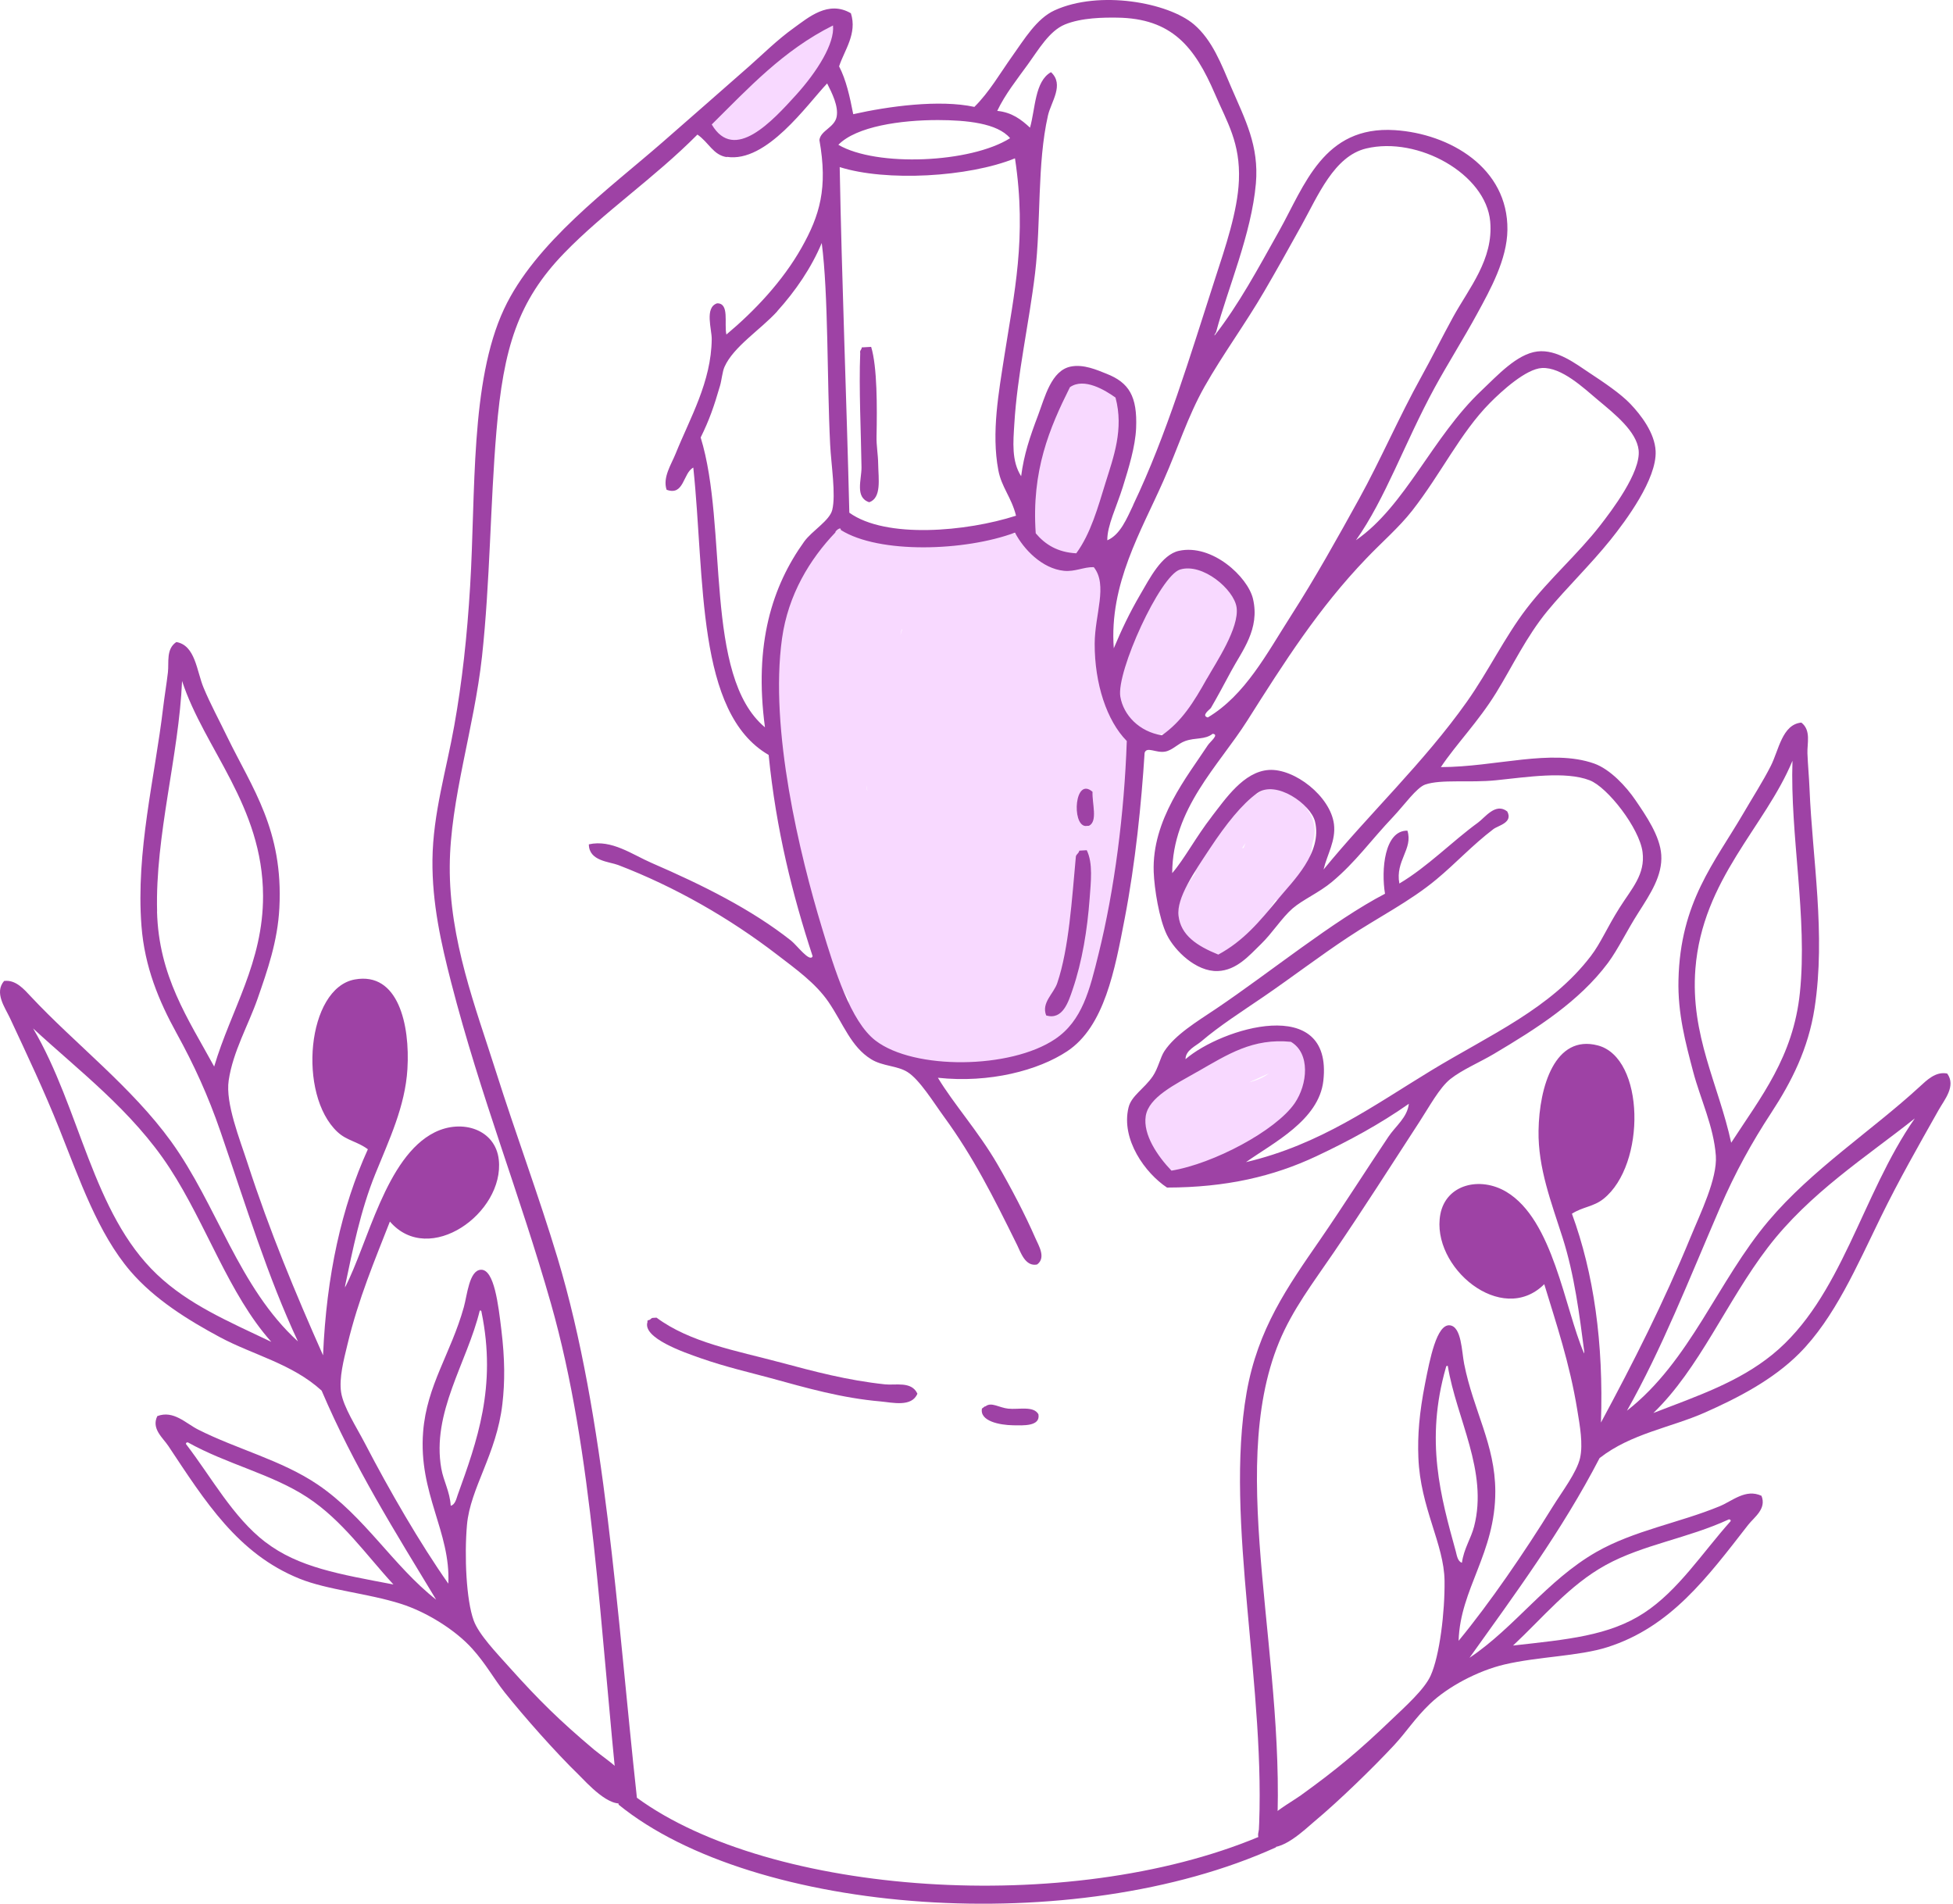 <?xml version="1.0" encoding="UTF-8" standalone="no"?>
<!DOCTYPE svg PUBLIC "-//W3C//DTD SVG 1.1//EN" "http://www.w3.org/Graphics/SVG/1.1/DTD/svg11.dtd">
<svg width="513" height="500" viewBox="0 0 513 500" fill="none" xmlns="http://www.w3.org/2000/svg">
	<path d="M218.001 5.146C216.796 4.435 215.433 4.771 214.406 5.6C206.664 11.921 198.783 18.083 191.179 24.562C190.329 25.273 189.599 26.122 189.105 27.07C187.367 26.537 185.154 27.425 185.234 29.776C185.372 34.358 189.322 37.578 193.727 37.913C198.447 38.269 202.555 35.05 205.715 31.909C212.214 25.45 216.914 17.293 219.364 8.484C219.719 7.22 219.127 5.798 218.001 5.146Z" fill="#F8D9FF"/>
	<path fill-rule="evenodd" clip-rule="evenodd" d="M90.585 338.211C96.648 326.637 101.31 303.824 114.168 297.405C121.397 293.81 130.146 296.635 131.016 304.595C132.536 318.559 112.726 332.799 102.416 320.83C98.505 330.844 94.16 341.055 91.276 353.084C90.269 357.212 89.044 361.933 89.597 365.666C90.19 369.537 93.567 374.692 95.839 379.057C102.258 391.421 110.376 405.445 117.762 415.933C118.414 402.304 109.862 392.27 111.146 376.035C112.114 363.809 118.454 355.434 121.831 343.327C122.72 340.186 123.234 333.609 126.334 333.491C129.83 333.352 130.897 342.715 131.687 349.213C132.635 357.034 132.635 362.92 131.964 368.747C130.443 381.921 123.51 390.848 122.661 400.507C121.95 408.644 122.463 420.199 124.419 425.591C125.781 429.324 130.383 434.084 133.899 438.014C141.563 446.547 146.876 451.801 156.06 459.543C159.102 462.111 171.505 469.913 164.158 473.369C160.247 475.206 154.065 468.155 151.972 466.101C145.967 460.274 137.672 450.892 132.596 444.532C129.574 440.72 127.697 437.086 124.063 433.037C119.659 428.119 112.035 423.359 105.28 421.226C96.569 418.461 85.983 417.592 78.675 414.629C62.479 408.091 53.926 394.384 44.229 379.788C42.807 377.635 39.686 375.245 41.325 371.927C45.592 370.307 48.831 373.862 52.07 375.482C62.222 380.617 73.974 383.501 83.435 389.9C95.878 398.334 103.265 411.271 114.563 420.14C103.897 402.482 92.955 385.14 84.482 365.231C76.68 358.14 66.508 355.889 57.778 351.208C49.502 346.764 40.654 341.312 34.274 333.886C25.742 323.931 20.942 309.908 15.589 296.497C11.62 286.542 7.215 277.259 2.613 267.383C1.309 264.598 -1.555 260.747 1.072 257.646C4.134 257.251 6.306 259.818 8.104 261.734C19.658 274.099 34.59 285.495 44.94 299.795C57.067 316.584 62.657 338.112 78.26 352.314C70.36 335.466 64.77 317.176 57.936 297.267C54.657 287.727 50.924 279.609 46.401 271.393C41.72 262.9 37.987 253.952 37.158 243.168C35.657 223.575 40.713 204.041 42.846 185.889C43.202 182.927 43.755 179.628 44.11 176.567C44.407 173.96 43.577 170.444 46.322 168.627C51.339 169.496 51.655 176.271 53.472 180.616C55.27 184.941 57.66 189.326 59.694 193.553C66.271 207.063 74.448 218.025 73.382 238.467C72.927 247.276 70.241 254.861 67.673 262.268C65.264 269.2 61.195 276.153 60.069 283.777C59.18 289.781 62.992 299.222 65.046 305.562C70.834 323.378 77.549 339.515 84.857 355.968C85.746 334.972 89.736 316.998 96.629 301.849C93.864 299.775 91.138 299.617 88.649 297.306C78.122 287.49 80.61 259.542 93.192 257.251C104.608 255.177 107.729 269.141 107.018 280.775C106.425 290.611 102.218 299.341 98.584 308.328C94.693 317.927 92.639 328.276 90.644 337.737C90.644 337.895 90.644 338.053 90.644 338.211H90.585ZM41.246 239.415C41.701 256.402 49.344 267.482 56.257 280.123C60.662 265.23 69.135 252.807 69.096 235.287C69.036 211.625 53.709 196.772 47.823 178.858C46.994 198.392 40.733 219.526 41.266 239.396L41.246 239.415ZM41.246 334.735C49.562 342.616 59.773 346.961 71.268 352.432C60.089 339.91 54.262 321.66 44.565 306.787C34.748 291.717 20.508 281.051 8.696 270.109C21.1 291.164 24.241 318.598 41.246 334.735ZM115.926 385.733C116.498 388.992 118.157 391.717 118.394 395.47C119.56 395.233 119.915 393.495 120.212 392.666C125.268 378.622 130.522 364.283 126.492 344.67C126.473 344.393 126.413 344.117 126.018 344.216C122.7 357.884 113.299 371.018 115.926 385.753V385.733ZM69.708 405.01C78.398 411.686 89.222 413.464 103.344 416.15C96.135 408.328 89.874 399.243 80.689 393.238C71.327 387.115 59.694 384.607 49.325 378.82C49.048 378.859 48.772 378.899 48.87 379.294C55.586 388.044 61.175 398.472 69.708 405.03V405.01Z" fill="#9E42A5"/>
	<path fill-rule="evenodd" clip-rule="evenodd" d="M416.142 355C414.878 345.401 413.594 334.933 410.453 325.077C407.51 315.833 403.975 306.807 404.133 296.971C404.311 285.337 408.478 271.63 419.697 274.573C432.081 277.812 432.436 305.878 421.198 314.865C418.551 316.979 415.806 316.92 412.902 318.776C418.63 334.4 421.238 352.63 420.526 373.626C429.059 357.785 436.959 342.201 444.09 324.879C446.618 318.717 451.121 309.592 450.706 303.548C450.153 295.864 446.638 288.616 444.761 281.525C442.766 273.94 440.673 266.198 440.89 257.369C441.364 236.907 450.351 226.596 457.935 213.62C460.286 209.571 462.992 205.383 465.125 201.196C467.258 197.009 468.107 190.274 473.164 189.78C475.771 191.794 474.665 195.251 474.763 197.858C474.882 200.939 475.198 204.258 475.316 207.24C476.067 225.51 479.622 245.36 476.64 264.776C474.981 275.481 470.596 284.112 465.283 292.23C460.147 300.072 455.822 307.873 451.812 317.157C443.477 336.473 436.525 354.289 427.36 370.505C443.991 357.509 451.18 336.473 464.552 320.652C475.948 307.162 491.69 296.951 504.153 285.495C506.089 283.717 508.459 281.327 511.481 281.96C513.871 285.258 510.711 288.873 509.21 291.559C503.857 301.059 498.761 309.987 494.06 319.606C487.72 332.582 481.874 346.191 472.61 355.474C465.698 362.407 456.454 367.167 447.862 370.979C438.796 374.989 428.486 376.47 420.171 382.948C410.216 402.147 397.971 418.619 386.001 435.408C397.951 427.409 406.286 415.084 419.322 407.618C429.237 401.949 441.186 399.954 451.694 395.609C455.052 394.226 458.548 390.928 462.695 392.864C464.078 396.3 460.799 398.453 459.199 400.488C448.435 414.314 438.856 427.33 422.205 432.623C414.68 435.013 404.074 435.072 395.186 437.166C388.292 438.786 380.333 442.953 375.573 447.536C371.642 451.308 369.509 454.784 366.191 458.359C360.641 464.324 351.654 473.054 345.235 478.407C343.003 480.283 336.287 486.861 332.535 484.727C325.483 480.718 338.44 473.884 341.66 471.553C351.417 464.522 357.105 459.702 365.401 451.762C369.213 448.128 374.15 443.723 375.79 440.089C378.16 434.855 379.543 423.38 379.444 415.202C379.325 405.505 373.084 396.083 372.57 382.83C372.333 376.984 372.807 371.117 374.328 363.375C375.592 356.956 377.37 347.692 380.846 348.087C383.927 348.443 383.947 355.02 384.599 358.239C387.048 370.564 392.736 379.393 392.776 391.659C392.815 407.954 383.532 417.296 383.137 430.944C391.314 421.029 400.459 407.677 407.787 395.826C410.394 391.639 414.147 386.76 415.036 382.948C415.865 379.275 414.996 374.475 414.305 370.288C412.33 358.081 408.755 347.554 405.634 337.283C394.435 348.443 375.77 332.74 378.338 318.934C379.819 311.053 388.747 308.9 395.679 313.028C408.004 320.396 410.927 343.485 416.102 355.494C416.102 355.336 416.122 355.178 416.142 355.04V355ZM470.833 199.813C463.604 217.234 447.191 230.863 445.334 254.466C443.971 271.926 451.457 284.942 454.736 300.131C462.577 288.043 471.05 277.594 472.788 260.687C474.823 240.916 470.181 219.367 470.833 199.813ZM502.929 293.771C490.327 303.785 475.316 313.325 464.374 327.625C453.57 341.727 446.381 359.484 434.293 371.117C446.183 366.535 456.671 362.98 465.579 355.751C483.77 340.937 488.964 313.838 502.948 293.771H502.929ZM380.313 358.753C379.918 358.634 379.859 358.891 379.799 359.168C374.289 378.406 378.437 393.101 382.407 407.499C382.644 408.368 382.861 410.107 384.006 410.442C384.52 406.729 386.377 404.122 387.206 400.922C390.939 386.425 382.565 372.618 380.293 358.753H380.313ZM454.578 399.559C454.696 399.164 454.439 399.105 454.143 399.046C443.359 404.043 431.567 405.663 421.771 411.055C412.152 416.348 405.219 424.94 397.437 432.189C411.717 430.589 422.64 429.641 431.824 423.636C440.831 417.75 447.191 407.776 454.558 399.559H454.578Z" fill="#9E42A5"/>
	<path d="M288.447 99.696C286.136 98.175 283.331 98.037 280.783 99.341C277.9 100.802 276.339 103.765 275.549 106.787C273.574 114.213 272.508 121.995 271.046 129.54C270.394 132.918 269.644 136.552 270.77 139.91C271.737 142.833 273.93 145.421 276.991 146.23C280.171 147.08 283.628 145.658 285.84 143.347C288.131 140.957 289.197 137.757 290.185 134.696C291.429 130.903 292.654 127.091 293.898 123.299C295.044 119.783 296.367 116.287 296.742 112.574C297.295 107.083 294.096 100.526 288.467 99.696H288.447Z" fill="#F8D9FF"/>
	<path d="M315.823 148.363C315.823 148.363 315.685 148.324 315.626 148.304C307.567 146.724 304.288 154.96 301.365 160.787C301.029 161.458 300.674 162.15 300.299 162.861C298.797 163.848 297.612 165.29 296.585 166.791C295.005 169.161 293.386 171.828 293.86 174.79C293.939 175.324 294.097 175.817 294.314 176.291C293.939 177.911 293.721 179.531 293.781 181.17C293.998 187.095 298.758 193.475 305.236 192.784C309.167 192.369 311.695 189.742 313.65 186.582C313.887 186.345 314.105 186.088 314.302 185.812C314.974 184.903 315.388 183.896 315.665 182.829C316.119 181.881 316.554 180.933 316.988 180.044C318.707 176.469 320.425 172.894 322.143 169.319C323.684 166.139 325.481 162.92 325.975 159.365C326.785 153.597 322.38 146.408 315.823 148.324V148.363Z" fill="#F8D9FF"/>
	<path d="M343.438 212.653C343.26 212.179 343.023 211.764 342.746 211.409C341.739 209.809 340.119 208.782 338.263 208.505C337.986 207.36 337.078 206.431 335.517 206.55C333.384 206.708 331.607 207.459 330.046 208.584C329.414 208.446 328.723 208.545 328.111 208.979C320.882 213.917 315.944 221.205 313.85 229.541C310.69 234.044 306.997 239.159 308.557 244.848C310.117 250.477 316.418 252.551 321.553 250.516C327.301 248.245 331.192 242.142 334.51 237.224C334.708 236.947 334.866 236.651 335.043 236.374C335.893 236.552 336.861 236.374 337.69 235.644C341.858 231.99 344.228 226.953 344.721 221.64C344.978 220.83 345.195 220.001 345.294 219.132C345.551 216.801 344.82 214.431 343.418 212.693L343.438 212.653ZM326.669 222.687C326.531 222.707 326.412 222.746 326.274 222.786C326.333 222.687 326.373 222.608 326.432 222.509C326.689 222.134 326.926 221.778 327.182 221.403C327.024 221.837 326.847 222.252 326.669 222.667V222.687Z" fill="#F8D9FF"/>
	<path d="M342.213 274.813C342.292 274.398 342.272 273.964 342.174 273.569C341.7 271.89 340.119 271.258 338.52 271.495C330.56 272.739 322.837 275.129 315.529 278.546C309.505 281.351 301.782 285.104 299.709 292.036C298.958 294.584 299.234 297.073 300.222 299.305C300.281 301.3 300.973 303.295 302.572 305.171C305.812 308.983 311.204 309.26 315.055 307.028C320.902 306.435 326.57 303.295 331.133 299.898C334.076 297.705 336.781 295.236 339.132 292.432C341.403 289.726 343.833 286.644 344.998 283.267C346.084 280.087 345.215 276.433 342.213 274.853V274.813ZM312.448 301.162C312.448 301.162 312.527 301.201 312.567 301.221C312.507 301.221 312.468 301.221 312.409 301.221C312.409 301.221 312.448 301.201 312.448 301.181V301.162ZM327.933 284.353C329.434 283.682 330.935 283.01 332.416 282.319C332.713 282.181 333.009 282.042 333.305 281.904C331.804 283.109 329.908 283.8 327.933 284.333V284.353Z" fill="#F8D9FF"/>
	<path d="M279.602 144.196C279.74 144.196 279.839 144.196 279.918 144.196C279.72 144.117 279.463 144.057 279.128 144.038C279.167 144.038 279.207 144.077 279.226 144.097C279.345 144.136 279.463 144.176 279.582 144.215L279.602 144.196Z" fill="#F8D9FF"/>
	<path d="M297.497 202.283C297.615 193.612 294.909 185.494 292.401 177.337C291.808 175.381 291.236 173.406 290.781 171.411C290.584 170.562 290.426 169.713 290.268 168.864C290.268 168.785 290.248 168.745 290.228 168.666C290.228 168.627 290.228 168.607 290.228 168.567C290.169 167.422 290.07 166.276 290.09 165.131C290.09 164.874 290.07 164.459 290.051 164.044C290.051 163.965 290.09 163.847 290.13 163.649C290.209 163.234 290.288 162.82 290.406 162.405C290.683 161.299 291.078 160.232 291.512 159.185C294.317 152.431 287.167 143.483 280.076 144.174C280.037 144.174 279.977 144.174 279.938 144.174C280.353 144.332 280.432 144.51 280.155 144.451C280.116 144.411 280.057 144.392 279.958 144.332C279.879 144.293 279.741 144.234 279.602 144.174C279.563 144.174 279.523 144.174 279.484 144.174C279.405 144.135 279.326 144.095 279.247 144.056C279.108 144.016 278.97 143.977 278.891 143.977C278.99 143.977 279.049 143.977 279.128 143.997C277.015 142.93 274.822 141.903 272.571 141.172C267.692 139.612 262.419 140.027 257.382 140.244C252.8 140.441 248.218 140.619 243.635 140.817C240.06 140.975 236.308 140.975 232.713 141.548C232.022 140.856 231.271 140.264 230.461 139.829C225.366 137.123 216.873 137.992 214.246 144.076C213.772 145.182 213.278 146.308 212.804 147.414C210.849 148.895 209.328 150.989 208.538 153.576C207.807 155.986 207.175 158.415 206.602 160.864C206.385 161.694 206.168 162.543 205.931 163.373C205.753 164.044 205.654 164.716 205.595 165.368C199.887 193.967 203.896 224.068 216.418 250.476C218.354 254.545 220.507 258.633 222.956 262.544C222.166 268.252 225.089 273.703 231.311 275.678C232.812 276.152 234.392 276.607 236.031 277.021C237.295 277.555 238.658 277.851 240.041 277.95C256.454 281.308 277.331 280.656 284.915 264.42C285.804 262.485 286.535 260.509 287.127 258.495C287.404 258.1 287.7 257.744 287.917 257.31C291.887 249.587 293.665 241.094 292.954 232.621C293.191 231.297 293.428 229.974 293.645 228.651C295.166 219.96 297.358 211.052 297.477 202.204L297.497 202.283ZM227.598 206.687C227.598 206.549 227.578 206.411 227.558 206.272C228.012 208.386 227.795 207.774 227.657 207.102C227.657 206.964 227.617 206.826 227.598 206.687ZM236.545 166.711C236.545 166.711 236.545 166.632 236.545 166.592C236.663 166.197 236.742 165.782 236.821 165.348C236.979 165.071 237.039 165.348 236.545 166.711ZM290.209 162.602C290.11 163.274 290.051 163.708 290.011 163.945C290.011 163.412 290.011 162.859 290.209 162.602Z" fill="#F8D9FF"/>
	<path fill-rule="evenodd" clip-rule="evenodd" d="M356.198 141.865C369.234 132.819 376.186 114.806 389.202 102.52C393.311 98.649 398.446 92.96 403.818 92.309C408.973 91.677 414.089 95.686 417.427 97.879C421.357 100.466 425.683 103.389 428.25 106.075C430.996 108.959 434.65 113.66 434.887 118.46C435.242 125.807 427.026 136.809 423.036 141.786C417.605 148.521 411.521 154.348 406.465 160.471C400.855 167.305 397.34 174.909 393.014 181.921C388.294 189.585 382.526 195.411 378.477 201.475C392.856 201.455 407.452 196.577 418.711 200.527C422.977 202.028 427.204 206.63 429.613 210.185C432.359 214.215 436.052 219.567 436.368 224.525C436.724 229.956 433.504 234.756 430.403 239.635C427.342 244.395 425.051 249.293 422.365 252.908C414.78 263.06 403.68 270.111 392.362 276.827C388.629 279.039 384.087 280.935 380.966 283.404C378.063 285.735 375.416 290.712 372.809 294.702C365.185 306.434 358.213 317.396 350.312 328.99C344.9 336.93 339.528 343.922 335.993 352.455C321.673 387.217 338.698 437.189 335.163 485.185C282.19 509.222 198.129 502.961 162.498 473.986C157.56 427.826 155.901 381.667 144.722 342.382C136.565 313.703 126.274 288.144 118.492 257.964C115.905 247.871 113.475 237.284 113.594 225.828C113.732 213.622 117.268 202.206 119.322 190.592C121.376 179.116 122.699 167.147 123.489 153.973C124.99 129.402 123.45 100.328 132.377 81.208C140.535 63.728 160.108 49.487 173.954 37.419C181.36 30.961 189.202 24.067 196.825 17.372C200.302 14.31 204.133 10.478 208.518 7.338C212.35 4.592 217.584 0.01 223.509 3.486C225.228 8.859 221.752 13.263 220.408 17.431C222.245 20.947 223.233 25.41 224.122 29.993C233.326 27.919 246.737 26.082 255.941 28.077C259.852 24.206 262.637 19.327 265.935 14.685C268.977 10.439 272.275 4.869 277.015 2.716C288.787 -2.656 306.859 0.662 313.614 6.41C318.434 10.518 320.804 16.819 323.45 23.02C327.065 31.415 330.739 38.269 329.889 48.184C328.724 61.477 322.443 75.915 319.461 87.134C319.382 87.529 319.006 87.647 319.026 88.141C325.445 79.905 330.363 70.701 336.032 60.588C342.649 48.776 347.646 32.975 366.37 34.18C380.808 35.108 396.174 44.076 395.957 60.39C395.858 68.133 391.533 75.954 387.958 82.492C384.403 89.01 380.215 95.647 376.838 101.829C368.918 116.386 363.94 130.923 356.158 141.905L356.198 141.865ZM186.95 32.679C192.875 42.831 202.968 31.691 209.091 24.956C214.661 18.794 219.283 11.426 218.809 6.686C205.753 13.184 196.588 23.159 186.97 32.679H186.95ZM297.655 132.621C306.425 114.292 312.627 93.434 319.125 73.347C321.87 64.913 325.09 55.492 325.426 47.413C325.84 37.498 322.325 32.106 319.145 24.699C313.832 12.335 307.847 4.79 293.369 4.632C290.031 4.592 284.165 4.612 279.721 6.429C275.613 8.128 272.808 13.026 270.043 16.838C267.1 20.907 263.999 24.798 261.945 29.124C265.797 29.499 268.266 31.415 270.557 33.528C271.979 28.511 271.801 21.342 276.067 18.952C279.623 22.23 276.087 26.753 275.277 30.309C272.374 43.088 273.5 58.237 271.88 71.787C270.3 84.981 267.199 98.392 266.429 111.428C266.152 116.01 265.658 121.086 268.226 125.076C268.957 119.388 270.517 114.746 272.67 109.078C274.467 104.298 276.127 97.326 281.242 96.279C284.639 95.587 288.195 97.187 290.683 98.175C296.53 100.486 298.781 104.061 298.426 112.455C298.208 117.314 296.49 122.904 294.93 127.901C293.29 133.155 290.782 138.112 290.861 141.905C294.278 140.443 295.977 136.177 297.675 132.641L297.655 132.621ZM190.92 41.271C187.305 40.718 186.259 37.479 183.197 35.345C171.761 46.861 158.745 55.591 148.218 66.454C136.031 79.036 132.239 91.4 130.402 113.225C128.783 132.286 128.743 152.748 126.61 172.421C124.536 191.342 118.255 209.928 118.137 227.468C117.998 246.903 124.951 264.64 130.224 281.29C135.498 297.941 141.601 314.295 146.46 330.432C159.061 372.285 162.004 423.698 167.297 472.169C202.494 497.865 280.65 503.297 330.581 482.459C332.832 443.963 321.515 399.582 327.46 365.688C330.403 348.979 338.244 337.918 346.678 325.711C352.959 316.586 358.785 307.362 364.691 298.573C366.587 295.729 369.668 293.517 370.063 289.902C362.459 295.235 354.46 299.58 345.829 303.649C334.472 309.002 322.009 311.885 306.543 311.905C300.855 308.152 294.396 299.284 296.431 290.89C297.181 287.769 300.5 286.031 302.81 282.653C304.233 280.56 304.786 277.676 305.852 276.076C308.756 271.711 314.286 268.393 319.441 264.936C333.603 255.396 350.213 241.807 363.802 234.736C362.775 228.515 363.624 218.086 369.688 218.165C371.229 222.984 366.449 226.065 367.575 232.05C374.981 227.665 381.46 220.97 388.234 216.051C390.091 214.708 392.876 210.699 395.918 213.128C397.478 216.091 393.567 216.782 392.264 217.77C386.674 222.036 382.487 226.658 377.332 230.944C370.379 236.751 361.886 240.998 354.183 246.113C346.658 251.091 339.37 256.66 332.022 261.697C326.216 265.667 320.33 269.42 315.55 273.508C314.088 274.753 311.422 275.819 311.402 278.189C320.764 270.072 350.174 260.927 347.606 283.858C346.441 294.228 334.393 300.173 327.282 305.229C346.836 300.607 360.741 290.396 375.949 281.152C391.533 271.691 407.275 264.956 417.861 251.11C420.508 247.654 422.068 243.703 425.446 238.371C428.626 233.334 432.22 229.66 431.45 223.755C430.64 217.553 422.286 206.749 417.545 204.931C411.185 202.482 401.112 204.102 392.975 204.931C386.042 205.642 378.596 204.615 374.369 206.057C372.117 206.828 368.898 211.39 366.034 214.432C359.891 220.91 356.158 226.362 349.878 231.616C346.48 234.46 342.175 236.297 339.488 238.627C336.684 241.077 334.195 245.086 331.213 247.97C328.151 250.933 324.853 254.863 319.856 255.041C314.207 255.238 308.558 249.708 306.504 245.521C304.45 241.333 303.206 233.334 303.048 229.028C302.534 215.301 311.876 203.944 317.249 195.747C317.9 194.759 320.35 192.903 318.532 192.725C316.498 194.345 313.99 193.653 311.284 194.641C309.328 195.352 307.985 197.051 306.05 197.406C303.66 197.841 301.23 195.964 300.658 197.722C299.808 211.074 298.248 226.618 295.423 241.274C292.836 254.725 290.11 269.617 280.334 276.096C272.749 281.132 259.911 284.53 246.362 283.068C250.43 289.843 257.047 297.25 261.965 305.723C265.56 311.925 269.273 318.996 271.999 325.257C272.808 327.114 274.843 330.333 272.413 332.111C269.293 332.743 268.088 328.852 267.179 327.015C260.859 314.196 255.625 303.807 247.942 293.28C245.255 289.606 241.582 283.582 238.382 281.567C235.696 279.868 231.844 280.066 228.842 278.209C223.509 274.931 221.554 268.926 217.624 263.159C214.226 258.201 209.032 254.507 204.094 250.715C191.631 241.136 177.311 232.919 162.379 227.191C160.049 226.302 154.696 226.164 154.676 221.76C160.661 220.417 166.073 224.446 171.188 226.658C184.501 232.425 197.398 238.825 207.807 247.061C209.308 248.246 212.745 252.908 213.456 251.15C208.202 235.131 203.877 218.046 201.902 198.275C182.802 187.234 185.192 151.938 182.111 122.805C179.365 124.266 179.721 130.33 175.099 128.632C174.013 125.412 176.324 121.995 177.469 119.151C181.242 109.789 186.831 100.328 186.95 89.089C186.989 86.502 185.014 80.774 188.352 79.668C191.67 79.589 190.169 84.941 190.801 87.865C198.169 81.702 205.575 73.88 210.553 65.052C215.332 56.578 217.485 49.389 215.234 36.767C215.589 34.22 219.243 33.508 219.776 30.605C220.27 27.879 218.552 24.443 217.268 21.914C212.014 27.445 201.368 42.831 190.92 41.192V41.271ZM246.362 31.533C236.585 31.533 224.951 33.193 220.211 38.032C230.264 43.898 254.973 42.831 265.323 36.294C262.004 32.323 253.827 31.553 246.362 31.533ZM220.566 43.898C221.119 73.9 222.364 104.495 223.095 134.656C232.694 141.549 253.887 139.633 266.883 135.446C265.678 130.587 263.051 127.96 262.222 123.437C260.385 113.62 262.34 103.034 263.841 93.355C266.33 77.317 269.786 62.425 266.607 41.587C254.4 46.544 232.733 47.749 220.547 43.878L220.566 43.898ZM339.212 161.557C345.414 151.879 351.221 141.49 357.008 131.002C362.578 120.928 367.476 109.532 373.283 99.064C376.087 94.007 378.813 88.516 381.657 83.322C385.825 75.717 392.343 68.153 391.434 58.158C390.308 45.715 372.513 35.721 358.845 38.999C350.431 41.014 346.184 51.423 341.878 59.185C338.56 65.17 335.123 71.333 332.102 76.488C327.144 85.02 321.199 93.079 316.419 101.513C311.955 109.413 309.407 117.729 305.615 126.242C299.789 139.455 291.315 153.4 292.56 170.268C294.554 165.507 296.648 161.063 299.552 156.086C301.922 152.057 305.102 145.657 309.684 144.67C318.414 142.774 327.756 151.523 329.119 157.251C331.015 165.251 326.235 170.959 323.391 176.272C321.475 179.847 319.737 183.086 318.078 185.93C317.881 186.286 315.392 187.925 317.249 188.439C327.104 182.553 332.714 171.709 339.212 161.557ZM204.173 81.761C199.788 86.581 192.658 91.044 190.308 96.358C189.735 97.622 189.557 99.913 189.123 101.335C187.523 106.846 186.298 110.342 184.046 114.904C191.315 138.428 184.758 177.536 200.934 191.026C197.991 169.102 202.85 153.913 211.244 142.24C213.318 139.376 217.92 136.749 218.611 133.925C219.599 129.876 218.335 122.193 218.058 116.761C217.209 99.794 217.623 77.396 215.846 63.827C213.14 70.305 208.972 76.409 204.153 81.742L204.173 81.761ZM281.045 101.691C275.692 112.396 270.912 123.615 272.058 140.068C274.546 143.03 277.825 145.065 282.704 145.322C286.516 140.127 288.392 133.253 290.426 126.676C292.481 120.079 295.246 112.732 293.014 104.416C290.308 102.5 284.778 99.083 281.045 101.691ZM318.315 214.432C321.87 209.869 326.69 202.64 333.306 202.225C340.002 201.791 349.443 209.119 350.391 216.427C350.944 220.812 348.594 224.406 347.665 228.376C359.595 213.76 373.954 200.349 385.292 184.331C390.98 176.292 395.266 167.285 401.014 159.799C407.077 151.918 414.504 145.499 420.33 137.994C423.253 134.221 431.055 124.049 430.423 118.223C429.89 113.304 424.103 108.702 419.797 105.108C415.926 101.849 410.178 96.397 405.043 96.654C400.836 96.871 394.436 102.718 391.355 105.838C383.593 113.68 378.537 124.405 370.952 134.103C367.496 138.527 362.933 142.438 358.943 146.625C346.362 159.72 337.395 173.843 327.598 189.308C320.093 201.139 307.966 212.378 307.906 229.324C311.106 225.611 314.167 219.784 318.315 214.452V214.432ZM219.46 139.811C212.765 146.823 207.037 156.126 205.417 167.68C202.079 191.599 210.059 224.446 215.905 243.703C219.283 254.863 223.45 268.314 229.988 273.311C240.12 281.073 265.441 280.797 277.134 272.916C284.304 268.097 286.239 259.959 288.55 250.597C292.757 233.65 295.325 213.622 295.977 194.621C290.703 189.288 287.523 179.551 287.543 169.082C287.563 161.36 291.059 153.676 287.306 148.956C284.718 148.877 282.407 150.2 279.504 149.924C273.697 149.351 268.838 144.196 266.607 139.89C253.472 144.788 230.916 145.519 220.863 139.199C220.942 138.191 219.46 139.396 219.421 139.771L219.46 139.811ZM317.091 178.148C319.362 174.099 325.603 164.875 324.813 159.503C324.142 154.822 315.886 147.771 309.96 149.588C304.726 151.188 293.192 176.45 294.278 182.968C295.088 187.787 299.216 192.192 305.2 193.12C310.434 189.426 313.476 184.587 317.071 178.148H317.091ZM335.835 235.981C339.548 231.458 347.428 224.011 345.414 215.755C344.327 211.272 335.183 204.734 330.225 208.309C326.235 211.193 322.068 216.407 317.821 222.826C313.713 229.048 308.993 235.823 309.565 240.524C310.178 245.659 314.385 248.424 320.014 250.715C326.591 247.14 330.739 242.202 335.835 236V235.981ZM314.503 281.488C308.598 284.866 301.744 288.164 300.954 293.122C300.184 298 304.094 303.689 307.709 307.461C318.69 305.664 335.084 296.993 340.061 289.784C343.498 284.787 344.229 276.649 339.093 273.627C329.08 272.62 322.522 276.906 314.523 281.488H314.503Z" fill="#9E42A5"/>
	<path fill-rule="evenodd" clip-rule="evenodd" d="M228.821 91.084C230.44 96.318 230.401 106.964 230.243 114.588C230.184 117.077 230.638 119.249 230.677 121.936C230.737 125.748 231.606 130.764 228.327 131.91C224.495 130.666 226.332 125.945 226.293 122.706C226.174 113.778 225.582 102.026 225.957 92.743C225.779 91.953 226.372 91.874 226.352 91.242C227.162 91.183 227.991 91.144 228.801 91.104L228.821 91.084Z" fill="#9E42A5"/>
	<path fill-rule="evenodd" clip-rule="evenodd" d="M286.974 207.975C286.855 211.095 288.396 215.717 286.046 216.883C285.71 216.902 285.394 216.922 285.078 216.942C281.463 216.586 282.273 203.827 286.994 207.975H286.974Z" fill="#9E42A5"/>
	<path fill-rule="evenodd" clip-rule="evenodd" d="M285.448 223.282C287.146 226.699 286.534 231.657 286.218 236.022C285.606 244.199 284.283 252.455 281.754 259.881C280.668 263.081 279.147 267.999 274.802 266.696C273.479 263.338 276.777 261.007 277.725 258.163C280.787 249.077 281.557 236.239 282.604 224.941C282.742 224.289 283.414 224.112 283.493 223.42C284.144 223.381 284.796 223.341 285.448 223.302V223.282Z" fill="#9E42A5"/>
	<path fill-rule="evenodd" clip-rule="evenodd" d="M240.988 366.021C239.507 369.656 234.372 368.352 231.29 368.076C221.02 367.187 211.796 364.52 202.434 361.953C196.924 360.451 190.702 359.049 183.927 356.679C179.701 355.198 168.66 351.405 170.082 347.198C169.963 346.784 170.24 346.724 170.536 346.685C170.931 346.566 170.99 346.171 171.484 346.132C171.8 346.132 172.136 346.092 172.452 346.073C181.3 352.63 193.25 354.704 205.1 357.864C213.771 360.175 222.462 362.525 232.476 363.592C235.201 363.888 239.428 362.703 240.969 366.021H240.988Z" fill="#9E42A5"/>
	<path fill-rule="evenodd" clip-rule="evenodd" d="M272.77 371.475C273.323 374.694 268.662 374.378 266.055 374.339C262.618 374.279 257.266 373.272 257.937 369.914C258.332 369.796 258.392 369.401 258.885 369.361C260.386 368.137 262.48 369.736 264.83 369.973C267.576 370.27 271.506 369.164 272.77 371.455V371.475Z" fill="#9E42A5"/>
</svg>
